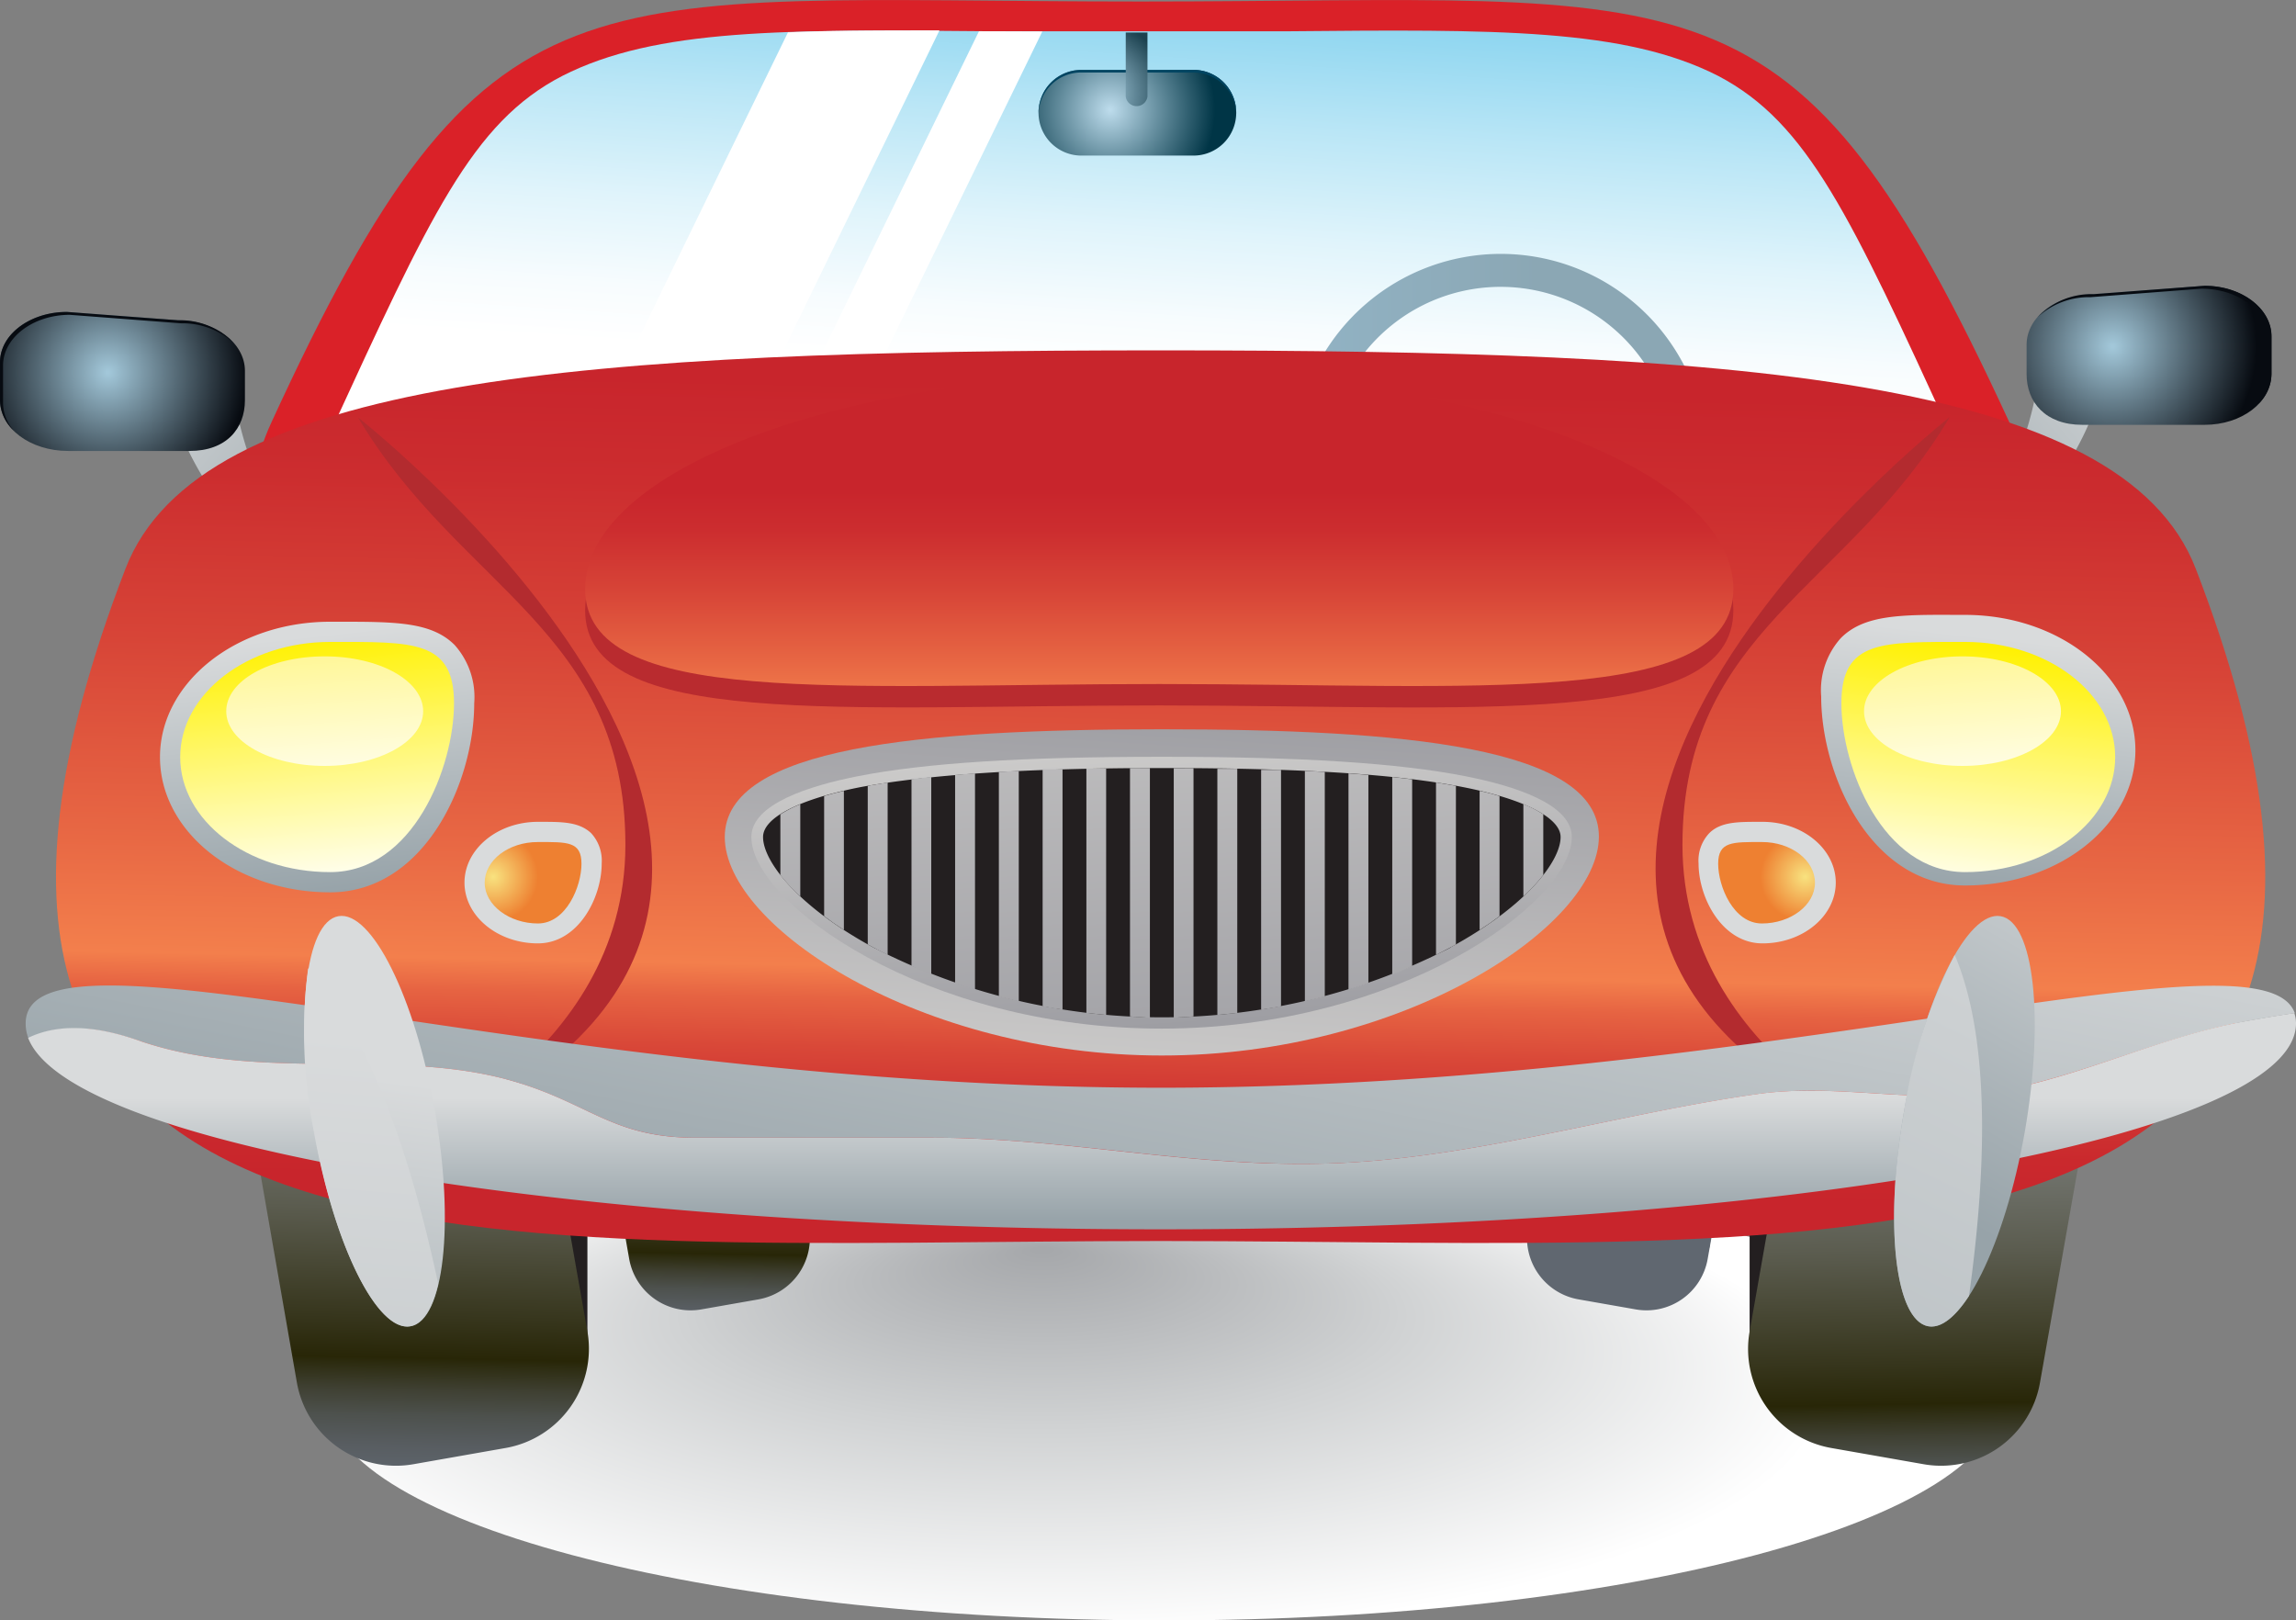 <svg xmlns="http://www.w3.org/2000/svg" xmlns:xlink="http://www.w3.org/1999/xlink" width="151.11" height="106.65" viewBox="0 0 151.11 106.65">
  <rect x="0" y="0" width="151.11" height="106.65" fill="#808080" stroke="none"/>
  <defs>
    <style>
      .cls-1 {
        fill: url(#radial-gradient);
      }

      .cls-2 {
        fill: url(#linear-gradient);
      }

      .cls-3 {
        fill: url(#radial-gradient-2);
      }

      .cls-4 {
        fill: url(#linear-gradient-2);
      }

      .cls-5 {
        fill: url(#radial-gradient-3);
      }

      .cls-6 {
        fill: #070b11;
      }

      .cls-7 {
        fill: #da2128;
      }

      .cls-8 {
        fill: url(#linear-gradient-3);
      }

      .cls-9 {
        fill: #fff;
      }

      .cls-10 {
        fill: url(#linear-gradient-4);
      }

      .cls-11 {
        fill: #231f20;
      }

      .cls-12 {
        fill: url(#linear-gradient-5);
      }

      .cls-13 {
        fill: url(#linear-gradient-6);
      }

      .cls-14 {
        fill: url(#linear-gradient-7);
      }

      .cls-15 {
        fill: url(#linear-gradient-8);
      }

      .cls-16 {
        fill: url(#linear-gradient-9);
      }

      .cls-17 {
        fill: url(#linear-gradient-10);
      }

      .cls-18 {
        fill: url(#linear-gradient-11);
      }

      .cls-19 {
        fill: url(#linear-gradient-12);
      }

      .cls-20 {
        fill: url(#linear-gradient-13);
      }

      .cls-21 {
        fill: url(#linear-gradient-14);
      }

      .cls-22 {
        fill: url(#radial-gradient-4);
      }

      .cls-23 {
        fill: url(#linear-gradient-15);
      }

      .cls-24 {
        fill: url(#radial-gradient-5);
      }

      .cls-25 {
        fill: #b32b2f;
      }

      .cls-26 {
        fill: url(#linear-gradient-16);
      }

      .cls-27 {
        fill: url(#linear-gradient-17);
      }

      .cls-28 {
        fill: url(#linear-gradient-18);
      }

      .cls-29 {
        fill: url(#linear-gradient-19);
      }

      .cls-30 {
        fill: url(#linear-gradient-20);
      }

      .cls-31 {
        fill: url(#linear-gradient-21);
      }

      .cls-32 {
        fill: url(#linear-gradient-22);
      }

      .cls-33 {
        fill: url(#linear-gradient-23);
      }

      .cls-34 {
        fill: url(#linear-gradient-24);
      }

      .cls-35 {
        fill: url(#linear-gradient-25);
      }

      .cls-36 {
        fill: url(#linear-gradient-26);
      }

      .cls-37 {
        fill: url(#linear-gradient-27);
      }

      .cls-38 {
        fill: url(#linear-gradient-28);
      }

      .cls-39 {
        fill: url(#linear-gradient-29);
      }

      .cls-40 {
        fill: url(#linear-gradient-30);
      }

      .cls-41 {
        fill: url(#linear-gradient-31);
      }

      .cls-42 {
        fill: url(#linear-gradient-32);
      }

      .cls-43 {
        fill: url(#linear-gradient-33);
      }

      .cls-44 {
        fill: url(#linear-gradient-34);
      }

      .cls-45 {
        fill: url(#linear-gradient-35);
      }

      .cls-46 {
        fill: url(#linear-gradient-36);
      }

      .cls-47 {
        fill: url(#linear-gradient-37);
      }

      .cls-48 {
        fill: url(#linear-gradient-38);
      }

      .cls-49 {
        fill: url(#linear-gradient-39);
      }

      .cls-50 {
        fill: url(#linear-gradient-40);
      }

      .cls-51 {
        fill: url(#linear-gradient-41);
      }

      .cls-52 {
        fill: #b92b2f;
      }

      .cls-53 {
        fill: url(#linear-gradient-42);
      }

      .cls-54 {
        fill: url(#radial-gradient-6);
      }

      .cls-55 {
        fill: #004562;
      }

      .cls-56 {
        fill: url(#radial-gradient-7);
      }

      .cls-57 {
        fill: url(#linear-gradient-43);
      }

      .cls-58 {
        fill: url(#linear-gradient-44);
      }
    </style>
    <radialGradient id="radial-gradient" cx="-2860.69" cy="277.04" fy="223.505" r="88.75" gradientTransform="translate(1727.78 41.9) scale(0.58 0.18)" gradientUnits="userSpaceOnUse">
      <stop offset="0.01" stop-color="#a6a8ab"/>
      <stop offset="0.46" stop-color="#d0d2d3"/>
      <stop offset="1" stop-color="#fff"/>
    </radialGradient>
    <linearGradient id="linear-gradient" x1="-2769.81" y1="-878.19" x2="-2756.54" y2="-945.46" gradientTransform="matrix(0.22, 0.16, -0.2, 0.27, 562.78, 722.05)" gradientUnits="userSpaceOnUse">
      <stop offset="0.01" stop-color="#97a3a9"/>
      <stop offset="1" stop-color="#d9dbdc"/>
    </linearGradient>
    <radialGradient id="radial-gradient-2" cx="321.21" cy="83.55" r="5.7" gradientTransform="translate(-394.16 -115.89) scale(1.66)" gradientUnits="userSpaceOnUse">
      <stop offset="0.01" stop-color="#a2c7d9"/>
      <stop offset="1" stop-color="#070b11"/>
    </radialGradient>
    <linearGradient id="linear-gradient-2" x1="-3227" y1="-606.63" x2="-3213.73" y2="-673.91" gradientTransform="matrix(-0.22, 0.16, 0.2, 0.27, -567.96, 722.77)" xlink:href="#linear-gradient"/>
    <radialGradient id="radial-gradient-3" cx="242.46" cy="83.55" r="5.48" gradientTransform="translate(-395.38 -114.18) scale(1.66)" xlink:href="#radial-gradient-2"/>
    <linearGradient id="linear-gradient-3" x1="-2573.65" y1="-598.31" x2="-2568.05" y2="-683.59" gradientTransform="translate(939.33 227.47) scale(0.34)" gradientUnits="userSpaceOnUse">
      <stop offset="0" stop-color="#fff"/>
      <stop offset="0.13" stop-color="#f7fcfe"/>
      <stop offset="0.33" stop-color="#e0f4fb"/>
      <stop offset="0.58" stop-color="#bae6f6"/>
      <stop offset="0.87" stop-color="#87d3ef"/>
      <stop offset="1" stop-color="#6ecaec"/>
    </linearGradient>
    <linearGradient id="linear-gradient-4" x1="-2548.15" y1="-620.26" x2="-2467.79" y2="-620.26" gradientTransform="translate(940.33 231.08) scale(0.34)" gradientUnits="userSpaceOnUse">
      <stop offset="0" stop-color="#94b9cb"/>
      <stop offset="0.48" stop-color="#91b2c3"/>
      <stop offset="1" stop-color="#8ba7b4"/>
    </linearGradient>
    <linearGradient id="linear-gradient-5" x1="-2713.98" y1="-646.99" x2="-2697.11" y2="-732.53" gradientTransform="translate(1125.98 163.86) rotate(-10) scale(0.39)" gradientUnits="userSpaceOnUse">
      <stop offset="0.01" stop-color="#606770"/>
      <stop offset="0.06" stop-color="#5e656c"/>
      <stop offset="0.11" stop-color="#585d61"/>
      <stop offset="0.17" stop-color="#4d514d"/>
      <stop offset="0.22" stop-color="#3f4032"/>
      <stop offset="0.27" stop-color="#2c2b0f"/>
      <stop offset="0.28" stop-color="#282607"/>
      <stop offset="0.36" stop-color="#37361d"/>
      <stop offset="0.57" stop-color="#5b5c4f"/>
      <stop offset="0.76" stop-color="#757873"/>
      <stop offset="0.91" stop-color="#85898a"/>
      <stop offset="1" stop-color="#8b8f92"/>
    </linearGradient>
    <linearGradient id="linear-gradient-6" x1="-3103.18" y1="-715.62" x2="-3086.31" y2="-801.16" gradientTransform="matrix(-0.39, -0.07, -0.07, 0.39, -1128.08, 163.86)" xlink:href="#linear-gradient-5"/>
    <linearGradient id="linear-gradient-7" x1="-2580.18" y1="-711.58" x2="-2563.31" y2="-797.12" gradientTransform="translate(696.64 149.24) rotate(-10) scale(0.24)" xlink:href="#linear-gradient-5"/>
    <linearGradient id="linear-gradient-8" x1="-3209.14" y1="-822.51" x2="-3192.27" y2="-908.05" gradientTransform="matrix(-0.24, -0.04, -0.04, 0.24, -698.75, 149.24)" xlink:href="#linear-gradient-5"/>
    <linearGradient id="linear-gradient-9" x1="-1538.66" y1="-96.62" x2="-1534.47" y2="-281.17" gradientTransform="translate(592.19 106.84) scale(0.34 0.29)" gradientUnits="userSpaceOnUse">
      <stop offset="0.01" stop-color="#c8252c"/>
      <stop offset="0.07" stop-color="#ca292d"/>
      <stop offset="0.12" stop-color="#cf3432"/>
      <stop offset="0.18" stop-color="#d94838"/>
      <stop offset="0.24" stop-color="#e66342"/>
      <stop offset="0.28" stop-color="#f37f4c"/>
      <stop offset="0.42" stop-color="#e86844"/>
      <stop offset="0.67" stop-color="#d74437"/>
      <stop offset="0.87" stop-color="#cc2d2f"/>
      <stop offset="1" stop-color="#c8252c"/>
    </linearGradient>
    <linearGradient id="linear-gradient-10" x1="-1542.78" y1="-30.99" x2="-1549.73" y2="-126.39" gradientTransform="translate(212.53 63.9) scale(0.12 0.18)" xlink:href="#linear-gradient"/>
    <linearGradient id="linear-gradient-11" x1="-1542.73" y1="-31.01" x2="-1549.68" y2="-126.41" gradientTransform="translate(212.53 63.9) scale(0.12 0.18)" gradientUnits="userSpaceOnUse">
      <stop offset="0" stop-color="#fff"/>
      <stop offset="1" stop-color="#fff100"/>
    </linearGradient>
    <linearGradient id="linear-gradient-12" x1="-2794.8" y1="-31.73" x2="-2801.75" y2="-127.13" gradientTransform="matrix(-0.12, 0, 0, 0.18, -216.59, 63.57)" xlink:href="#linear-gradient"/>
    <linearGradient id="linear-gradient-13" x1="-2794.76" y1="-31.01" x2="-2801.71" y2="-126.41" gradientTransform="matrix(-0.12, 0, 0, 0.18, -216.58, 63.9)" xlink:href="#linear-gradient-11"/>
    <linearGradient id="linear-gradient-14" x1="-2830.97" y1="-539.01" x2="-2804.06" y2="-539.01" gradientTransform="translate(980.48 238.99) scale(0.34)" xlink:href="#linear-gradient"/>
    <radialGradient id="radial-gradient-4" cx="-3076.18" cy="-205.41" r="6.27" gradientTransform="translate(1478.27 154.25) scale(0.47)" gradientUnits="userSpaceOnUse">
      <stop offset="0.01" stop-color="#f8e17e"/>
      <stop offset="1" stop-color="#ee8031"/>
    </radialGradient>
    <linearGradient id="linear-gradient-15" x1="-3293.45" y1="-539.01" x2="-3266.53" y2="-539.01" gradientTransform="matrix(-0.34, 0, 0, 0.34, -984.33, 238.99)" xlink:href="#linear-gradient"/>
    <radialGradient id="radial-gradient-5" cx="-2951.93" cy="-205.41" r="6.27" gradientTransform="matrix(-0.47, 0, 0, 0.47, -1268.61, 154.25)" xlink:href="#radial-gradient-4"/>
    <linearGradient id="linear-gradient-16" x1="-2733.61" y1="-186.47" x2="-2742.04" y2="-55.8" gradientTransform="translate(-435.78 36.54) rotate(180) scale(0.19)" gradientUnits="userSpaceOnUse">
      <stop offset="0" stop-color="#cccbca"/>
      <stop offset="1" stop-color="#9e9ea3"/>
    </linearGradient>
    <linearGradient id="linear-gradient-17" x1="-2374.8" y1="599.36" x2="-2381.9" y2="501.88" gradientTransform="translate(-367.98 162.32) rotate(180) scale(0.19)" xlink:href="#linear-gradient-16"/>
    <linearGradient id="linear-gradient-18" x1="-2577.77" y1="513.82" x2="-2591.29" y2="328.33" gradientTransform="translate(-382.47 133.99) rotate(180) scale(0.19)" xlink:href="#linear-gradient-16"/>
    <linearGradient id="linear-gradient-19" x1="-2573.21" y1="513.81" x2="-2586.72" y2="328.32" gradientTransform="translate(-384.53 133.99) rotate(180) scale(0.19)" xlink:href="#linear-gradient-16"/>
    <linearGradient id="linear-gradient-20" x1="-2568.63" y1="513.79" x2="-2582.15" y2="328.3" gradientTransform="translate(-386.58 133.99) rotate(180) scale(0.19)" xlink:href="#linear-gradient-16"/>
    <linearGradient id="linear-gradient-21" x1="-2564.1" y1="513.78" x2="-2577.61" y2="328.29" gradientTransform="translate(-388.64 133.99) rotate(180) scale(0.19)" xlink:href="#linear-gradient-16"/>
    <linearGradient id="linear-gradient-22" x1="-2559.57" y1="513.77" x2="-2573.08" y2="328.28" gradientTransform="translate(-390.7 133.99) rotate(180) scale(0.19)" xlink:href="#linear-gradient-16"/>
    <linearGradient id="linear-gradient-23" x1="-2555.07" y1="513.76" x2="-2568.59" y2="328.27" gradientTransform="translate(-392.76 133.99) rotate(180) scale(0.19)" xlink:href="#linear-gradient-16"/>
    <linearGradient id="linear-gradient-24" x1="-2550.62" y1="513.76" x2="-2564.14" y2="328.27" gradientTransform="translate(-394.82 133.99) rotate(180) scale(0.19)" xlink:href="#linear-gradient-16"/>
    <linearGradient id="linear-gradient-25" x1="-2546.18" y1="513.75" x2="-2559.7" y2="328.26" gradientTransform="translate(-396.87 133.99) rotate(180) scale(0.19)" xlink:href="#linear-gradient-16"/>
    <linearGradient id="linear-gradient-26" x1="-2541.77" y1="513.75" x2="-2555.28" y2="328.26" gradientTransform="translate(-398.93 133.99) rotate(180) scale(0.19)" xlink:href="#linear-gradient-16"/>
    <linearGradient id="linear-gradient-27" x1="-2537.4" y1="513.75" x2="-2550.92" y2="328.27" gradientTransform="translate(-400.99 133.99) rotate(180) scale(0.19)" xlink:href="#linear-gradient-16"/>
    <linearGradient id="linear-gradient-28" x1="-2533.08" y1="513.75" x2="-2546.59" y2="328.26" gradientTransform="translate(-403.05 133.99) rotate(180) scale(0.19)" xlink:href="#linear-gradient-16"/>
    <linearGradient id="linear-gradient-29" x1="-2528.76" y1="513.76" x2="-2542.27" y2="328.27" gradientTransform="translate(-405.1 133.99) rotate(180) scale(0.19)" xlink:href="#linear-gradient-16"/>
    <linearGradient id="linear-gradient-30" x1="-2524.48" y1="513.77" x2="-2537.99" y2="328.28" gradientTransform="translate(-407.16 133.99) rotate(180) scale(0.19)" xlink:href="#linear-gradient-16"/>
    <linearGradient id="linear-gradient-31" x1="-2520.24" y1="513.77" x2="-2533.75" y2="328.28" gradientTransform="translate(-409.22 133.99) rotate(180) scale(0.19)" xlink:href="#linear-gradient-16"/>
    <linearGradient id="linear-gradient-32" x1="-2516.03" y1="513.79" x2="-2529.54" y2="328.3" gradientTransform="translate(-411.27 133.99) rotate(180) scale(0.19)" xlink:href="#linear-gradient-16"/>
    <linearGradient id="linear-gradient-33" x1="-2511.86" y1="513.81" x2="-2525.37" y2="328.32" gradientTransform="translate(-413.33 133.99) rotate(180) scale(0.19)" xlink:href="#linear-gradient-16"/>
    <linearGradient id="linear-gradient-34" x1="-2507.73" y1="513.82" x2="-2521.24" y2="328.33" gradientTransform="translate(-415.39 133.99) rotate(180) scale(0.19)" xlink:href="#linear-gradient-16"/>
    <linearGradient id="linear-gradient-35" x1="-2503.7" y1="513.85" x2="-2517.22" y2="328.36" gradientTransform="translate(-417.44 133.99) rotate(180) scale(0.19)" xlink:href="#linear-gradient-16"/>
    <linearGradient id="linear-gradient-36" x1="-2599.95" y1="-667.19" x2="-2576.4" y2="-786.59" gradientTransform="translate(1048.2 339.82) scale(0.38)" xlink:href="#linear-gradient"/>
    <linearGradient id="linear-gradient-37" x1="-2938.59" y1="-430.67" x2="-2938.59" y2="-452.1" gradientTransform="translate(1179.92 244.06) scale(0.38)" xlink:href="#linear-gradient"/>
    <linearGradient id="linear-gradient-38" x1="-2594.3" y1="-708.69" x2="-2581.03" y2="-775.97" gradientTransform="matrix(0.26, 0.05, -0.08, 0.44, 746.13, 521.81)" xlink:href="#linear-gradient"/>
    <linearGradient id="linear-gradient-39" x1="-2960.69" y1="-387.35" x2="-2914.73" y2="-620.33" gradientTransform="matrix(0.32, 0.06, -0.08, 0.44, 1018.93, 495.62)" xlink:href="#linear-gradient"/>
    <linearGradient id="linear-gradient-40" x1="-2635.24" y1="-649.13" x2="-2621.97" y2="-716.4" gradientTransform="matrix(0.26, -0.05, 0.08, 0.44, 763.56, 255.03)" xlink:href="#linear-gradient"/>
    <linearGradient id="linear-gradient-41" x1="-2994.31" y1="-327.43" x2="-2948.36" y2="-560.41" gradientTransform="matrix(0.32, -0.06, 0.08, 0.44, 1011.06, 137.74)" xlink:href="#linear-gradient"/>
    <linearGradient id="linear-gradient-42" x1="-2516.52" y1="-737.52" x2="-2516.52" y2="-776.97" gradientTransform="translate(784.95 420.83) scale(0.28 0.5)" xlink:href="#linear-gradient-9"/>
    <radialGradient id="radial-gradient-6" cx="281.46" cy="74.17" r="4.16" gradientTransform="translate(-394.16 -115.89) scale(1.66)" gradientUnits="userSpaceOnUse">
      <stop offset="0.01" stop-color="#bcdbeb"/>
      <stop offset="1" stop-color="#003546"/>
    </radialGradient>
    <radialGradient id="radial-gradient-7" cx="-2869.46" cy="-280.8" r="10.31" gradientTransform="translate(1420.73 138.14) scale(0.47)" gradientUnits="userSpaceOnUse">
      <stop offset="0.01" stop-color="#b3d9ec"/>
      <stop offset="1" stop-color="#1b414f"/>
    </radialGradient>
    <linearGradient id="linear-gradient-43" x1="248.7" y1="7.04" x2="247.82" y2="-5" gradientTransform="translate(-274.25 45.09) scale(1.19)" gradientUnits="userSpaceOnUse">
      <stop offset="0" stop-color="#fff"/>
      <stop offset="1" stop-color="#fff470"/>
    </linearGradient>
    <linearGradient id="linear-gradient-44" x1="274.48" y1="7.04" x2="273.6" y2="-5" gradientTransform="translate(-197.15 45.09) scale(1.19)" xlink:href="#linear-gradient-43"/>
  </defs>
  <title>Asset 3street</title>
  <g id="Layer_2" data-name="Layer 2">
    <g id="Layer_1-2" data-name="Layer 1">
      <g>
        <path class="cls-1" d="M131.73,91.93c0,8.13-24.68,14.72-55.13,14.72s-55.14-6.59-55.14-14.72S46.14,77.21,76.6,77.21,131.73,83.8,131.73,91.93Z"/>
        <g>
          <path class="cls-2" d="M135,32.16c3.32-4.56,4.5-9.36,2.64-10.71-.8-.58-2-.42-3.45.3.37,3.42-.65,8.61-5.57,16.16A17.55,17.55,0,0,0,135,32.16Z"/>
          <path class="cls-3" d="M149.49,22.14c0-1.84-2-3.33-4.39-3.33l-7.32.55c-2.43,0-4.4,1.49-4.4,3.33v1.94c0,1.84,1.24,3.33,3.66,3.33h8.06c2.43,0,4.39-1.49,4.39-3.33Z"/>
          <path class="cls-4" d="M14.52,33.17C11.21,28.6,10,23.81,11.89,22.46c.8-.58,2-.43,3.44.29C15,26.17,16,31.37,20.9,38.91A17.76,17.76,0,0,1,14.52,33.17Z"/>
          <path class="cls-5" d="M0,23.85C0,22,2,20.53,4.4,20.53l7.32.55c2.43,0,4.4,1.49,4.4,3.33l0,1.94c0,1.84-1.21,3.33-3.64,3.33h-8C2,29.68,0,28.19,0,26.35Z"/>
          <path class="cls-6" d="M.2,24.05c0-1.84,2-3.33,4.39-3.33l7.33.56a5,5,0,0,1,3.48,1.31,4.87,4.87,0,0,0-3.68-1.51L4.4,20.53C2,20.53,0,22,0,23.85v2.5a2.82,2.82,0,0,0,.92,2A2.76,2.76,0,0,1,.2,26.55Z"/>
          <path class="cls-6" d="M149.3,22.33c0-1.84-2-3.33-4.4-3.33l-7.32.56a4.94,4.94,0,0,0-3.48,1.32,4.86,4.86,0,0,1,3.68-1.52l7.32-.55c2.43,0,4.4,1.49,4.4,3.33v2.49a2.84,2.84,0,0,1-.92,2,2.8,2.8,0,0,0,.72-1.82Z"/>
          <path class="cls-7" d="M132.27,27.85C118-3.13,112.06.1,75.06.1s-43-3.23-57.22,27.75C9.76,45.41,43.46,62,75.06,62S140.35,45.41,132.27,27.85Z"/>
          <path class="cls-8" d="M84.6,2.06l-9.54,0-9.55,0C51.58,1.93,43.17,1.86,37,5c-5.94,3.07-8.71,9.23-15.3,23.55-1.95,4.24-2.86,8.58.59,12.88C30.79,52,53.47,60,75.06,60s44.26-8,52.74-18.52c3.45-4.3,2.54-8.64.59-12.88C121.8,14.26,119,8.1,113.09,5,106.94,1.86,98.53,1.93,84.6,2.06Z"/>
          <path class="cls-9" d="M51.86,2.13,29.66,47.65A56.27,56.27,0,0,0,37.46,52L61.83,2C58.1,2,54.8,2,51.86,2.13Z"/>
          <path class="cls-9" d="M65.87,2.06H64.43L39.61,52.94c1.14.48,2.31.94,3.51,1.37L68.6,2.07Z"/>
          <path class="cls-10" d="M98.77,16.71A13.61,13.61,0,0,0,85.34,28.14l2.2,0a11.43,11.43,0,0,1,22.57.8l2.2.17A13.59,13.59,0,0,0,98.77,16.71Z"/>
          <g>
            <rect class="cls-11" x="19.25" y="64.95" width="19.41" height="30.15" rx="6.62" ry="6.62"/>
            <path class="cls-12" d="M35.72,71a6.62,6.62,0,0,0-7.67-5.37L22,66.71a6.61,6.61,0,0,0-5.36,7.67L19.54,91a6.62,6.62,0,0,0,7.67,5.37l6.08-1.07a6.63,6.63,0,0,0,5.37-7.67Z"/>
          </g>
          <g>
            <rect class="cls-11" x="115.15" y="64.95" width="19.41" height="30.15" rx="6.62" ry="6.62"/>
            <path class="cls-13" d="M118.08,71a6.62,6.62,0,0,1,7.67-5.37l6.08,1.07a6.63,6.63,0,0,1,5.37,7.67L134.26,91a6.61,6.61,0,0,1-7.66,5.37l-6.09-1.07a6.62,6.62,0,0,1-5.36-7.67Z"/>
          </g>
          <g>
            <rect class="cls-11" x="41.23" y="66.72" width="12.01" height="18.65" rx="4.09" ry="4.09"/>
            <path class="cls-14" d="M51.42,70.47a4.09,4.09,0,0,0-4.74-3.32l-3.76.66a4.09,4.09,0,0,0-3.32,4.75l1.81,10.3a4.1,4.1,0,0,0,4.75,3.32l3.76-.66a4.1,4.1,0,0,0,3.32-4.75Z"/>
          </g>
          <g>
            <path class="cls-11" d="M104.66,66.72h3.82a4.1,4.1,0,0,1,4.1,4.1V81.28a4.09,4.09,0,0,1-4.09,4.09h-3.82a4.09,4.09,0,0,1-4.09-4.09V70.81A4.09,4.09,0,0,1,104.66,66.72Z"/>
            <path class="cls-15" d="M102.38,70.47a4.1,4.1,0,0,1,4.75-3.32l3.76.66a4.1,4.1,0,0,1,3.32,4.75l-1.82,10.3a4.09,4.09,0,0,1-4.74,3.32l-3.76-.66a4.1,4.1,0,0,1-3.33-4.75Z"/>
          </g>
          <path class="cls-16" d="M144.52,37.45C139.66,24.8,114,23.06,76.39,23.06S13.11,24.8,8.25,37.45C-10.62,86.51,32.32,81.68,76.39,81.68S163.39,86.51,144.52,37.45Z"/>
          <path class="cls-17" d="M22.26,40.92h-.53c-6.18,0-11.2,4-11.2,8.91s5,8.9,11.2,8.9,9.48-7.22,9.48-12.44a5.14,5.14,0,0,0-1.29-3.84C28.39,40.92,26,40.92,22.26,40.92Z"/>
          <path class="cls-18" d="M29.88,46.29c0,4.19-2.69,11.11-8.15,11.11S11.86,54,11.86,49.83s4.42-7.58,9.87-7.58S29.88,42.11,29.88,46.29Z"/>
          <path class="cls-19" d="M121.15,42a5.14,5.14,0,0,0-1.29,3.84c0,5.22,3.29,12.44,9.47,12.44s11.21-4,11.21-8.9-5-8.91-11.21-8.91h-.52C125.12,40.45,122.68,40.45,121.15,42Z"/>
          <path class="cls-20" d="M121.19,46.29c0,4.19,2.69,11.11,8.14,11.11s9.88-3.39,9.88-7.57-4.42-7.58-9.88-7.58S121.19,42.11,121.19,46.29Z"/>
          <g>
            <path class="cls-21" d="M35.58,54.09H35.4c-2.66,0-4.83,1.8-4.83,4s2.17,4,4.83,4,4.2-3,4.2-5.26a2.67,2.67,0,0,0-.7-2C38.1,54.09,37,54.09,35.58,54.09Z"/>
            <path class="cls-22" d="M38.27,56.85c0,1.48-1,3.93-2.87,3.93s-3.5-1.2-3.5-2.68,1.56-2.68,3.5-2.68S38.27,55.37,38.27,56.85Z"/>
          </g>
          <g>
            <path class="cls-23" d="M115.78,54.09H116c2.66,0,4.82,1.8,4.82,4s-2.16,4-4.82,4-4.21-3-4.21-5.26a2.63,2.63,0,0,1,.71-2C113.25,54.09,114.37,54.09,115.78,54.09Z"/>
            <path class="cls-24" d="M113.08,56.85c0,1.48,1,3.93,2.88,3.93s3.49-1.2,3.49-2.68-1.56-2.68-3.49-2.68S113.08,55.37,113.08,56.85Z"/>
          </g>
          <path class="cls-25" d="M126,75.61s-15.27-5.9-15.27-20,10.92-16.91,17.59-28.16C128.31,27.47,86.36,60.39,126,75.61Z"/>
          <path class="cls-25" d="M25.89,75.61s15.27-5.9,15.27-20S30.24,38.72,23.56,27.47C23.56,27.47,65.52,60.39,25.89,75.61Z"/>
          <g>
            <path class="cls-26" d="M47.7,55.09C47.7,49.17,60.58,48,76.46,48s28.77,1.14,28.77,7.06S92.35,69.47,76.46,69.47,47.7,61,47.7,55.09Z"/>
            <path class="cls-27" d="M103.45,55.09c0-2.17-3.8-3.37-7-4-4.42-.87-10.78-1.28-20-1.28s-15.57.41-20,1.28c-3.19.63-7,1.83-7,4,0,4.32,11.39,12.61,27,12.61S103.45,59.41,103.45,55.09Z"/>
            <path class="cls-11" d="M95.45,62.36c5-2.71,7.26-5.67,7.26-7.27,0-1.26-2.39-2.49-6.39-3.28-4.38-.86-10.69-1.26-19.86-1.26S61,51,56.61,51.81c-4,.79-6.39,2-6.39,3.28,0,1.6,2.27,4.56,7.26,7.27a41.56,41.56,0,0,0,38,0Z"/>
            <g>
              <path class="cls-28" d="M101.57,57.59v-4a8.36,8.36,0,0,0-1.31-.67V59A11.81,11.81,0,0,0,101.57,57.59Z"/>
              <path class="cls-29" d="M98.69,60.3V52.39c-.41-.12-.84-.24-1.31-.34v9.16C97.85,60.91,98.29,60.6,98.69,60.3Z"/>
              <path class="cls-30" d="M95.45,62.36l.37-.2V51.72l-1.31-.22V62.85Z"/>
              <path class="cls-31" d="M92.94,63.59V51.29l-1.31-.15v13C92.09,64,92.53,63.77,92.94,63.59Z"/>
              <path class="cls-32" d="M90.06,64.71V51l-1.31-.1V65.14C89.21,65,89.64,64.86,90.06,64.71Z"/>
              <path class="cls-33" d="M87.19,65.59V50.8l-1.31-.06V65.91Z"/>
              <path class="cls-34" d="M84.31,66.23V50.67l-1.31,0V66.45C83.45,66.39,83.88,66.31,84.31,66.23Z"/>
              <path class="cls-35" d="M81.43,66.67V50.6l-1.31,0V66.8Z"/>
              <path class="cls-36" d="M78.55,66.9V50.56h-1.3V67C77.69,66.94,78.13,66.93,78.55,66.9Z"/>
              <path class="cls-37" d="M75.68,67V50.55H74.37V66.9C74.8,66.93,75.24,66.94,75.68,67Z"/>
              <path class="cls-38" d="M72.8,66.8V50.58l-1.3,0V66.67Z"/>
              <path class="cls-39" d="M69.93,66.45V50.63l-1.31,0V66.23C69,66.31,69.48,66.39,69.93,66.45Z"/>
              <path class="cls-40" d="M67.05,65.91V50.74l-1.31.06V65.59Z"/>
              <path class="cls-41" d="M64.17,65.14V50.9l-1.31.1V64.71C63.28,64.86,63.72,65,64.17,65.14Z"/>
              <path class="cls-42" d="M61.29,64.13v-13l-1.3.15v12.3C60.4,63.77,60.83,64,61.29,64.13Z"/>
              <path class="cls-43" d="M57.48,62.36c.28.16.6.32.94.49V51.5l-1.31.22V62.16Z"/>
              <path class="cls-44" d="M55.54,61.21V52.05c-.46.1-.9.22-1.3.34V60.3C54.64,60.6,55.08,60.91,55.54,61.21Z"/>
              <path class="cls-45" d="M52.67,59V52.93a7.94,7.94,0,0,0-1.31.67v4A11.81,11.81,0,0,0,52.67,59Z"/>
            </g>
          </g>
          <g>
            <path class="cls-46" d="M9.29,68.54c8,2.71,16.8.38,24.52,2.63,5,1.47,6.53,3.7,11.94,3.71H61.38c8.83,0,17.21,2,26.29,1.69,9.34-.33,18.83-3.27,28-4.56,5.32-.76,10.58.73,15.8-.18,5.57-1,10.7-3.57,16.26-4.6,1-.18,2.13-.38,3.3-.55-2.1-6-34.7,4.91-74.61,4.91-41.27,0-74.73-11.71-74.73-4.23a2.64,2.64,0,0,0,.19,1C3.93,67.3,6.5,67.59,9.29,68.54Z"/>
            <path class="cls-47" d="M76.39,80.91c41.26,0,74.72-6.07,74.72-13.55a2.11,2.11,0,0,0-.11-.68c-1.17.17-2.3.37-3.3.55-5.56,1-10.69,3.64-16.26,4.6-5.22.91-10.48-.58-15.8.18-9.14,1.29-18.63,4.23-28,4.56-9.08.32-17.46-1.69-26.29-1.69H45.75c-5.41,0-6.92-2.24-11.94-3.71-7.72-2.25-16.51.08-24.52-2.63-2.79-1-5.36-1.24-7.44-.23C4.55,75.35,36.88,80.91,76.39,80.91Z"/>
          </g>
          <g>
            <path class="cls-48" d="M133.26,74.5c-1.32,7.45-4.16,13.18-6.35,12.79s-2.9-6.74-1.59-14.19,4.16-13.18,6.35-12.8S134.57,67,133.26,74.5Z"/>
            <path class="cls-49" d="M126.91,87.29c.84.15,1.77-.61,2.68-2,1.67-12,.66-18.68-.94-22.44a33.23,33.23,0,0,0-3.33,10.25C124,80.55,124.72,86.9,126.91,87.29Z"/>
          </g>
          <g>
            <path class="cls-50" d="M28.62,73.1c1.31,7.45.6,13.8-1.59,14.19S22,82,20.69,74.5s-.61-13.81,1.58-14.2S27.31,65.64,28.62,73.1Z"/>
            <path class="cls-51" d="M27,87.29c.84-.15,1.46-1.18,1.84-2.8-2.53-11.81-5.77-17.77-8.56-20.76a33.37,33.37,0,0,0,.38,10.77C22,82,24.84,87.68,27,87.29Z"/>
          </g>
          <path class="cls-52" d="M114.08,40.17c0,7.85-16.92,6.26-37.79,6.26S38.51,48,38.51,40.17,55.43,26,76.29,26,114.08,32.32,114.08,40.17Z"/>
          <path class="cls-53" d="M114.08,38.76c0,7.85-16.92,6.26-37.79,6.26s-37.78,1.59-37.78-6.26S55.43,24.54,76.29,24.54,114.08,30.91,114.08,38.76Z"/>
          <path class="cls-54" d="M81.36,7.42a2.81,2.81,0,0,1-2.81,2.82H71.17a2.82,2.82,0,0,1-2.82-2.82h0A2.82,2.82,0,0,1,71.17,4.6h7.38a2.81,2.81,0,0,1,2.81,2.82Z"/>
          <path class="cls-55" d="M71.17,4.77h7.38a2.82,2.82,0,0,1,2.81,2.74V7.42A2.81,2.81,0,0,0,78.55,4.6H71.17a2.82,2.82,0,0,0-2.82,2.82s0,.06,0,.09A2.81,2.81,0,0,1,71.17,4.77Z"/>
          <path class="cls-56" d="M74.09,6.35a.72.72,0,0,0,1.43,0V2.14H74.09Z"/>
          <path class="cls-57" d="M14.89,46.81c0,2,2.9,3.6,6.48,3.6s6.48-1.61,6.48-3.6S25,43.2,21.37,43.2,14.89,44.81,14.89,46.81Z"/>
          <path class="cls-58" d="M122.68,46.81c0,2,2.9,3.6,6.48,3.6s6.48-1.61,6.48-3.6-2.9-3.61-6.48-3.61S122.68,44.81,122.68,46.81Z"/>
        </g>
      </g>
    </g>
  </g>
</svg>
